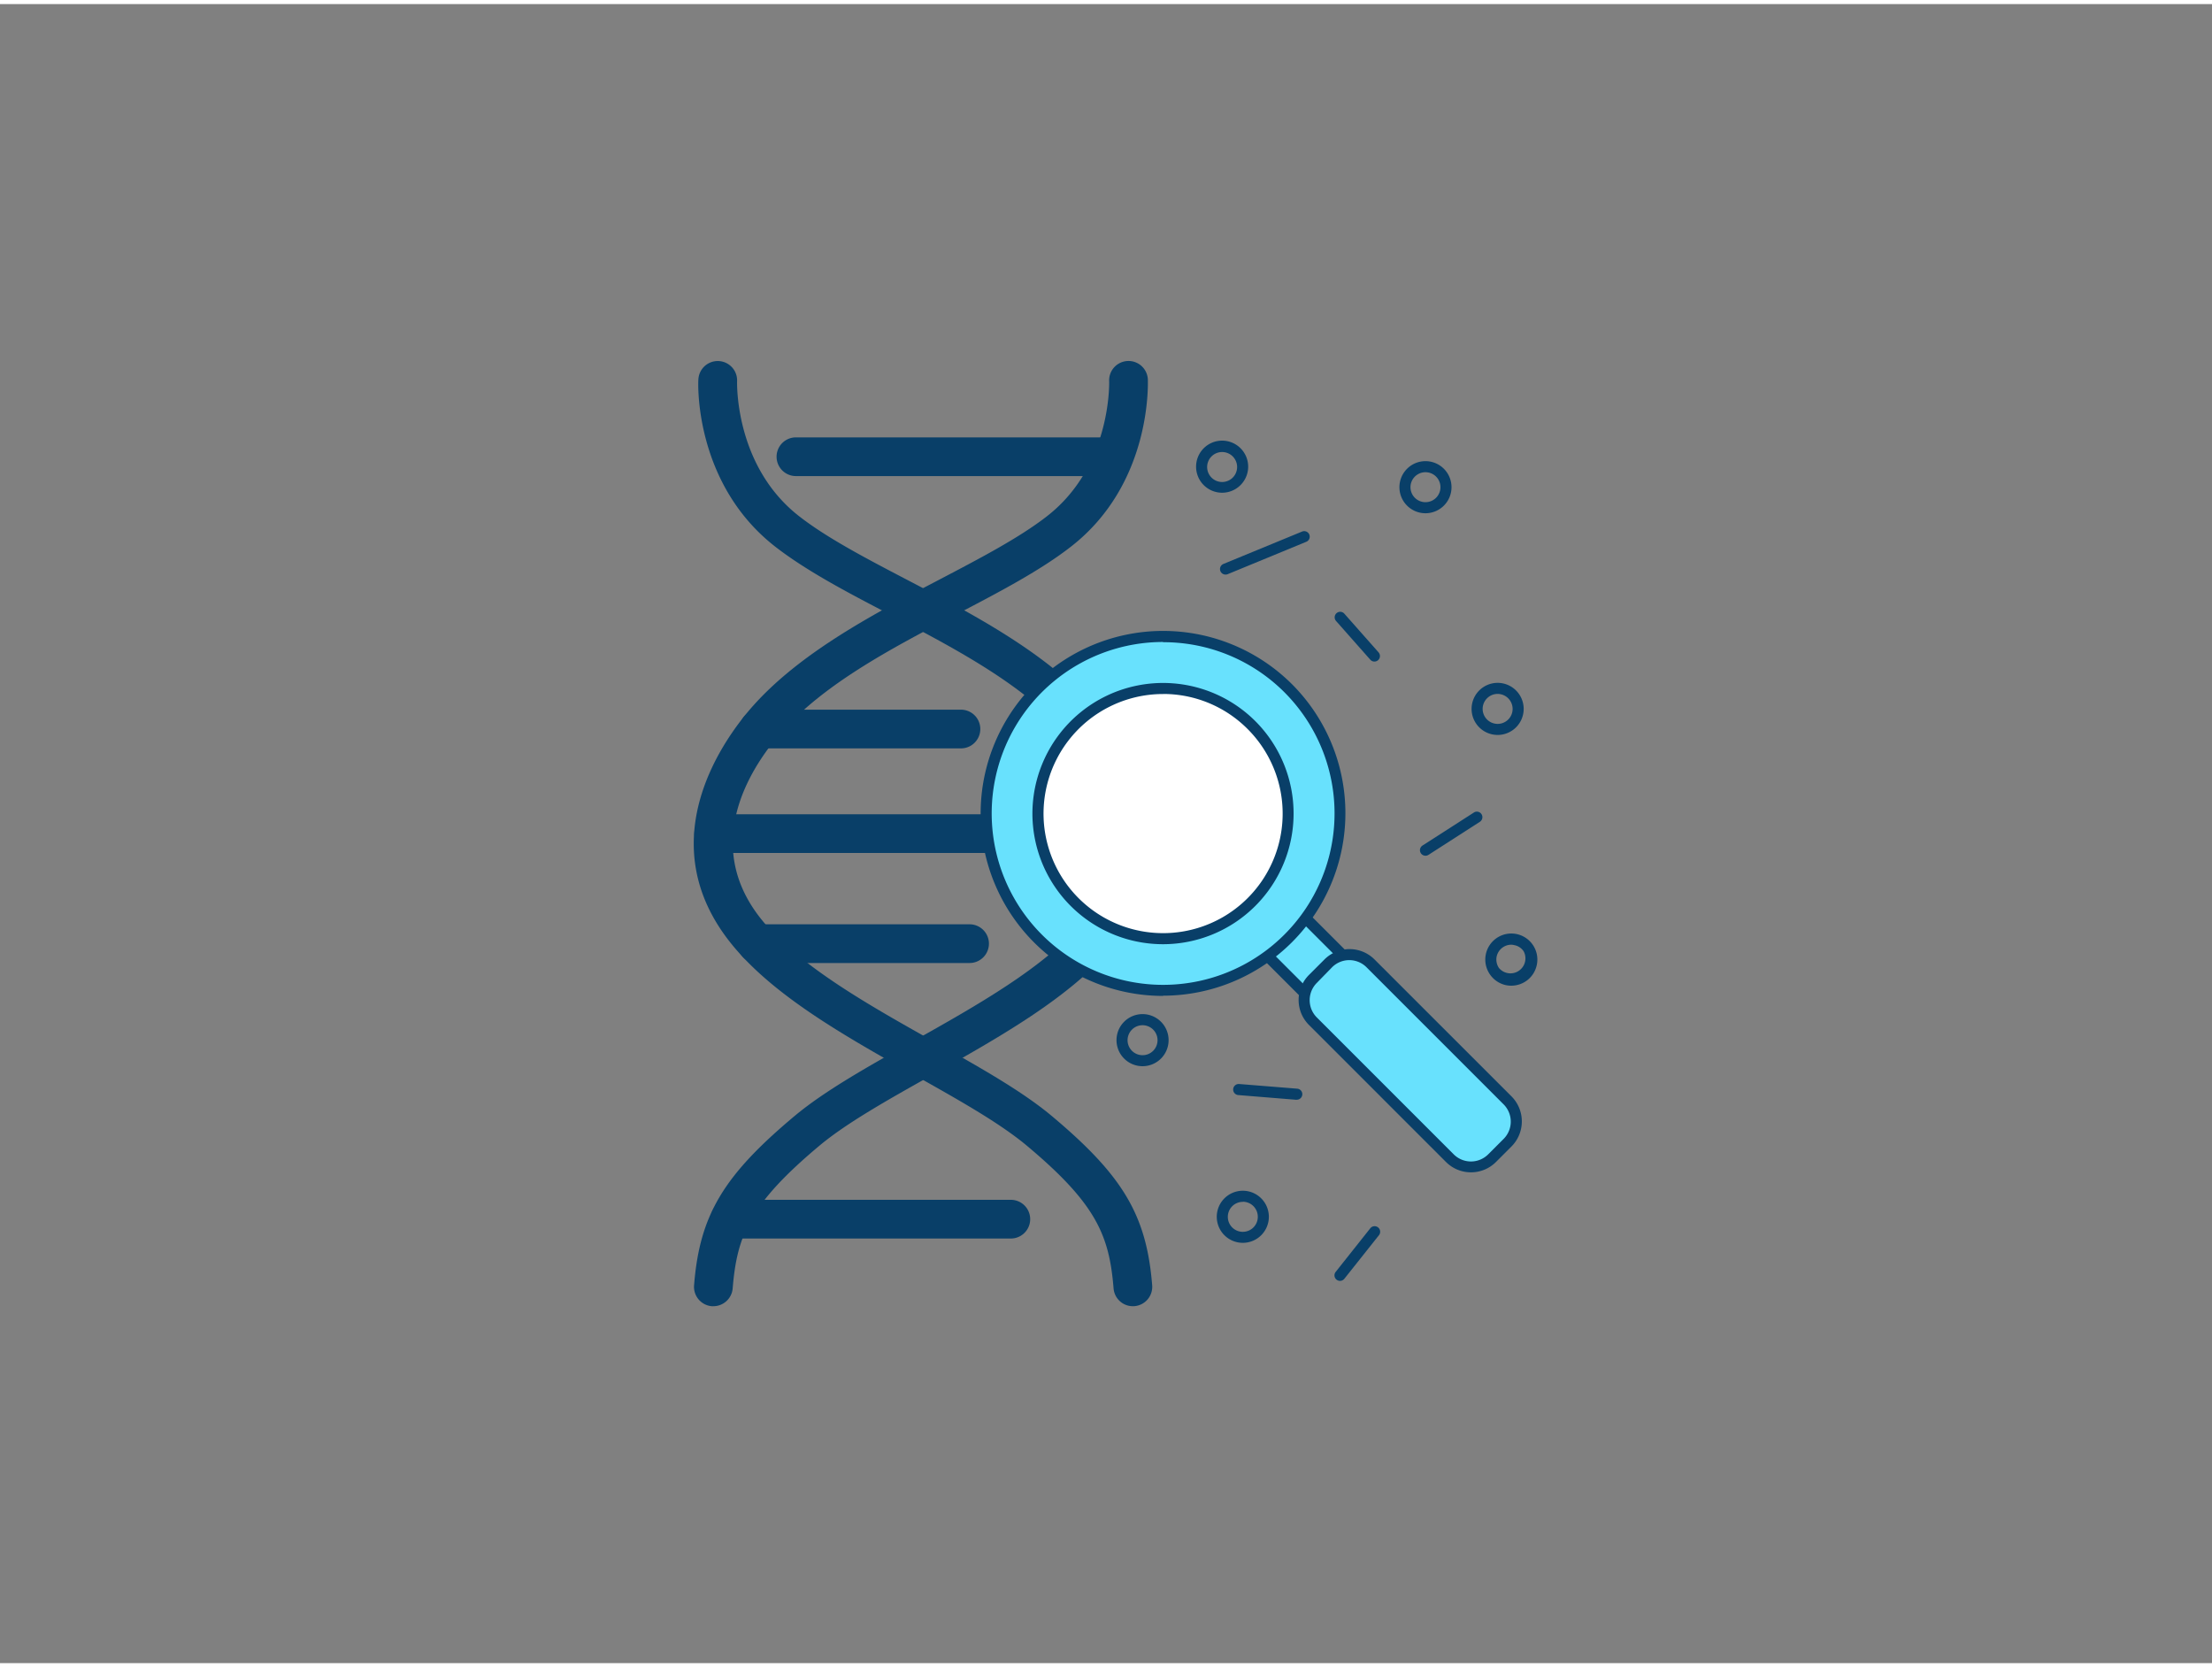 <svg xmlns="http://www.w3.org/2000/svg" viewBox="0 0 400 300" width="406" height="306" class="illustration styles_illustrationTablet__1DWOa"><rect x="0" y="0" width="400" height="300" fill="#808080" stroke="none"/><g id="_488_dna_outline" data-name="#488_dna_outline"><path d="M129,235.46h-.28a3.51,3.51,0,0,1-3.21-3.78c1-12.66,5.27-19.81,18.17-30.61,5.4-4.52,13.09-8.83,21.23-13.41,11.82-6.63,24-13.49,30.89-21.68,4-4.78,11.66-17.69-3.43-34.51-7.85-8.75-19.94-15.07-31.63-21.19-7.72-4-15-7.86-20.53-12.15-14.62-11.37-14-29.48-13.92-30.24a3.5,3.5,0,0,1,7,.32h0c0,.15-.49,15.29,11.22,24.4,5,3.9,12,7.57,19.47,11.47,11.68,6.1,24.91,13,33.6,22.71,4.87,5.43,19.53,24.63,3.59,43.68-7.68,9.18-20.47,16.35-32.83,23.3-7.85,4.41-15.27,8.57-20.17,12.67-12.55,10.51-14.9,16.22-15.68,25.81A3.51,3.51,0,0,1,129,235.46Z" fill="#093f68"></path><path d="M204.85,235.46a3.5,3.5,0,0,1-3.48-3.22c-.78-9.59-3.13-15.3-15.69-25.81-4.9-4.1-12.31-8.26-20.16-12.67-12.37-6.95-25.16-14.12-32.83-23.3-15.94-19.05-1.29-38.25,3.59-43.68,8.69-9.68,21.92-16.61,33.59-22.71,7.44-3.9,14.46-7.57,19.47-11.47,11.71-9.11,11.23-24.25,11.23-24.4a3.5,3.5,0,0,1,7-.32c0,.76.71,18.87-13.92,30.24-5.51,4.29-12.8,8.11-20.52,12.15-11.7,6.12-23.79,12.44-31.63,21.19-5,5.6-15.43,20.18-3.44,34.51,6.86,8.19,19.08,15.05,30.89,21.68,8.15,4.58,15.84,8.89,21.24,13.41,12.89,10.8,17.14,17.95,18.16,30.61a3.51,3.51,0,0,1-3.2,3.78Z" fill="#093f68"></path><path d="M173.77,134.59H137.22a3.5,3.5,0,0,1,0-7h36.55a3.5,3.5,0,0,1,0,7Z" fill="#093f68"></path><path d="M187.51,153.5H129.07a3.5,3.5,0,0,1,0-7h58.44a3.5,3.5,0,0,1,0,7Z" fill="#093f68"></path><path d="M175.33,173.4H136.87a3.5,3.5,0,0,1,0-7h38.46a3.5,3.5,0,0,1,0,7Z" fill="#093f68"></path><path d="M182.76,223.22H132a3.5,3.5,0,0,1,0-7h50.79a3.5,3.5,0,0,1,0,7Z" fill="#093f68"></path><path d="M200.2,85.35H143.93a3.5,3.5,0,0,1,0-7H200.2a3.5,3.5,0,0,1,0,7Z" fill="#093f68"></path><rect x="228.09" y="147.97" width="9.7" height="42.04" transform="translate(-51.27 214.21) rotate(-45)" fill="#68e1fd"></rect><path d="M244.38,188.28a1,1,0,0,1-.71-.29l-29.73-29.73a1,1,0,0,1-.29-.7,1,1,0,0,1,.29-.71L220.8,150a1,1,0,0,1,1.41,0l29.73,29.73a1,1,0,0,1,.3.71,1,1,0,0,1-.3.7L245.08,188A1,1,0,0,1,244.38,188.28Zm-28.32-30.72,28.32,28.31,5.44-5.44-28.31-28.32Z" fill="#093f68"></path><rect x="247.63" y="168.15" width="14.77" height="45.83" rx="5.41" transform="translate(-60.41 236.28) rotate(-45)" fill="#68e1fd"></rect><path d="M266,211.25a6.37,6.37,0,0,1-4.53-1.88l-24.76-24.76a6.4,6.4,0,0,1,0-9.06l2.79-2.79a6.41,6.41,0,0,1,9.06,0l24.76,24.75a6.42,6.42,0,0,1,0,9.07h0l-2.79,2.79A6.37,6.37,0,0,1,266,211.25Zm-22-38.37a4.4,4.4,0,0,0-3.12,1.29L238.12,177a4.42,4.42,0,0,0,0,6.24L262.88,208a4.41,4.41,0,0,0,6.23,0l2.8-2.8a4.42,4.42,0,0,0,0-6.23l-24.76-24.76A4.4,4.4,0,0,0,244,172.88Zm28.58,33h0Z" fill="#093f68"></path><circle cx="210.32" cy="146.37" r="31.99" fill="#68e1fd"></circle><path d="M210.32,179.35A33,33,0,1,1,233.65,123h0a33,33,0,0,1-23.33,56.31Zm0-64a31,31,0,1,0,21.91,9.06A30.9,30.9,0,0,0,210.32,115.39Z" fill="#093f68"></path><circle cx="210.32" cy="146.37" r="22.62" fill="#fff"></circle><path d="M210.32,170A23.62,23.62,0,1,1,227,129.66h0A23.63,23.63,0,0,1,210.32,170Zm0-45.24a21.62,21.62,0,1,0,15.29,6.33A21.53,21.53,0,0,0,210.32,124.75Z" fill="#093f68"></path><path d="M221.61,103.16a1,1,0,0,1-.92-.62,1,1,0,0,1,.54-1.3l14.23-5.86a1,1,0,1,1,.76,1.85L222,103.09A1,1,0,0,1,221.61,103.16Z" fill="#093f68"></path><path d="M257.78,154a1,1,0,0,1-.55-1.84l9.34-6a1,1,0,0,1,1.08,1.68l-9.33,6A1,1,0,0,1,257.78,154Z" fill="#093f68"></path><path d="M234.46,198.13h-.08l-10.46-.85a1,1,0,0,1,.16-2l10.46.84a1,1,0,0,1-.08,2Z" fill="#093f68"></path><path d="M242.31,230.88a1,1,0,0,1-.62-.22,1,1,0,0,1-.16-1.4l6.26-7.89a1,1,0,1,1,1.57,1.25l-6.26,7.88A1,1,0,0,1,242.31,230.88Z" fill="#093f68"></path><path d="M224.74,224a4.71,4.71,0,1,1,4.71-4.71A4.71,4.71,0,0,1,224.74,224Zm0-7.41a2.71,2.71,0,1,0,2.71,2.7A2.71,2.71,0,0,0,224.74,216.57Z" fill="#093f68"></path><path d="M206.61,192.06a4.71,4.71,0,1,1,4.71-4.7A4.71,4.71,0,0,1,206.61,192.06Zm0-7.41a2.71,2.71,0,1,0,2.71,2.71A2.71,2.71,0,0,0,206.61,184.65Z" fill="#093f68"></path><path d="M270.82,132.16a4.71,4.71,0,1,1,4.71-4.71A4.71,4.71,0,0,1,270.82,132.16Zm0-7.42a2.71,2.71,0,1,0,2.71,2.71A2.72,2.72,0,0,0,270.82,124.74Z" fill="#093f68"></path><path d="M257.77,92.07a4.71,4.71,0,1,1,4.71-4.71A4.71,4.71,0,0,1,257.77,92.07Zm0-7.42a2.71,2.71,0,1,0,2.71,2.71A2.71,2.71,0,0,0,257.77,84.65Z" fill="#093f68"></path><path d="M273.29,177.5a4.47,4.47,0,0,1-.89-.08,4.71,4.71,0,0,1-3-2,4.71,4.71,0,0,1,4.78-7.27,4.71,4.71,0,0,1,3.74,5.51h0A4.71,4.71,0,0,1,273.29,177.5Zm0-7.41a2.72,2.72,0,0,0-2.66,2.2,2.75,2.75,0,0,0,.42,2,2.71,2.71,0,0,0,4.48-3,2.63,2.63,0,0,0-1.73-1.13A2.21,2.21,0,0,0,273.28,170.09Zm3.64,3.4h0Z" fill="#093f68"></path><path d="M221,88.36a4.71,4.71,0,1,1,4.71-4.71A4.72,4.72,0,0,1,221,88.36ZM221,81a2.71,2.71,0,1,0,2.71,2.7A2.71,2.71,0,0,0,221,81Z" fill="#093f68"></path><path d="M248.54,118.89a1,1,0,0,1-.75-.34l-6.19-7a1,1,0,0,1,.09-1.41,1,1,0,0,1,1.41.09l6.19,7a1,1,0,0,1-.09,1.41A1,1,0,0,1,248.54,118.89Z" fill="#093f68"></path></g></svg>